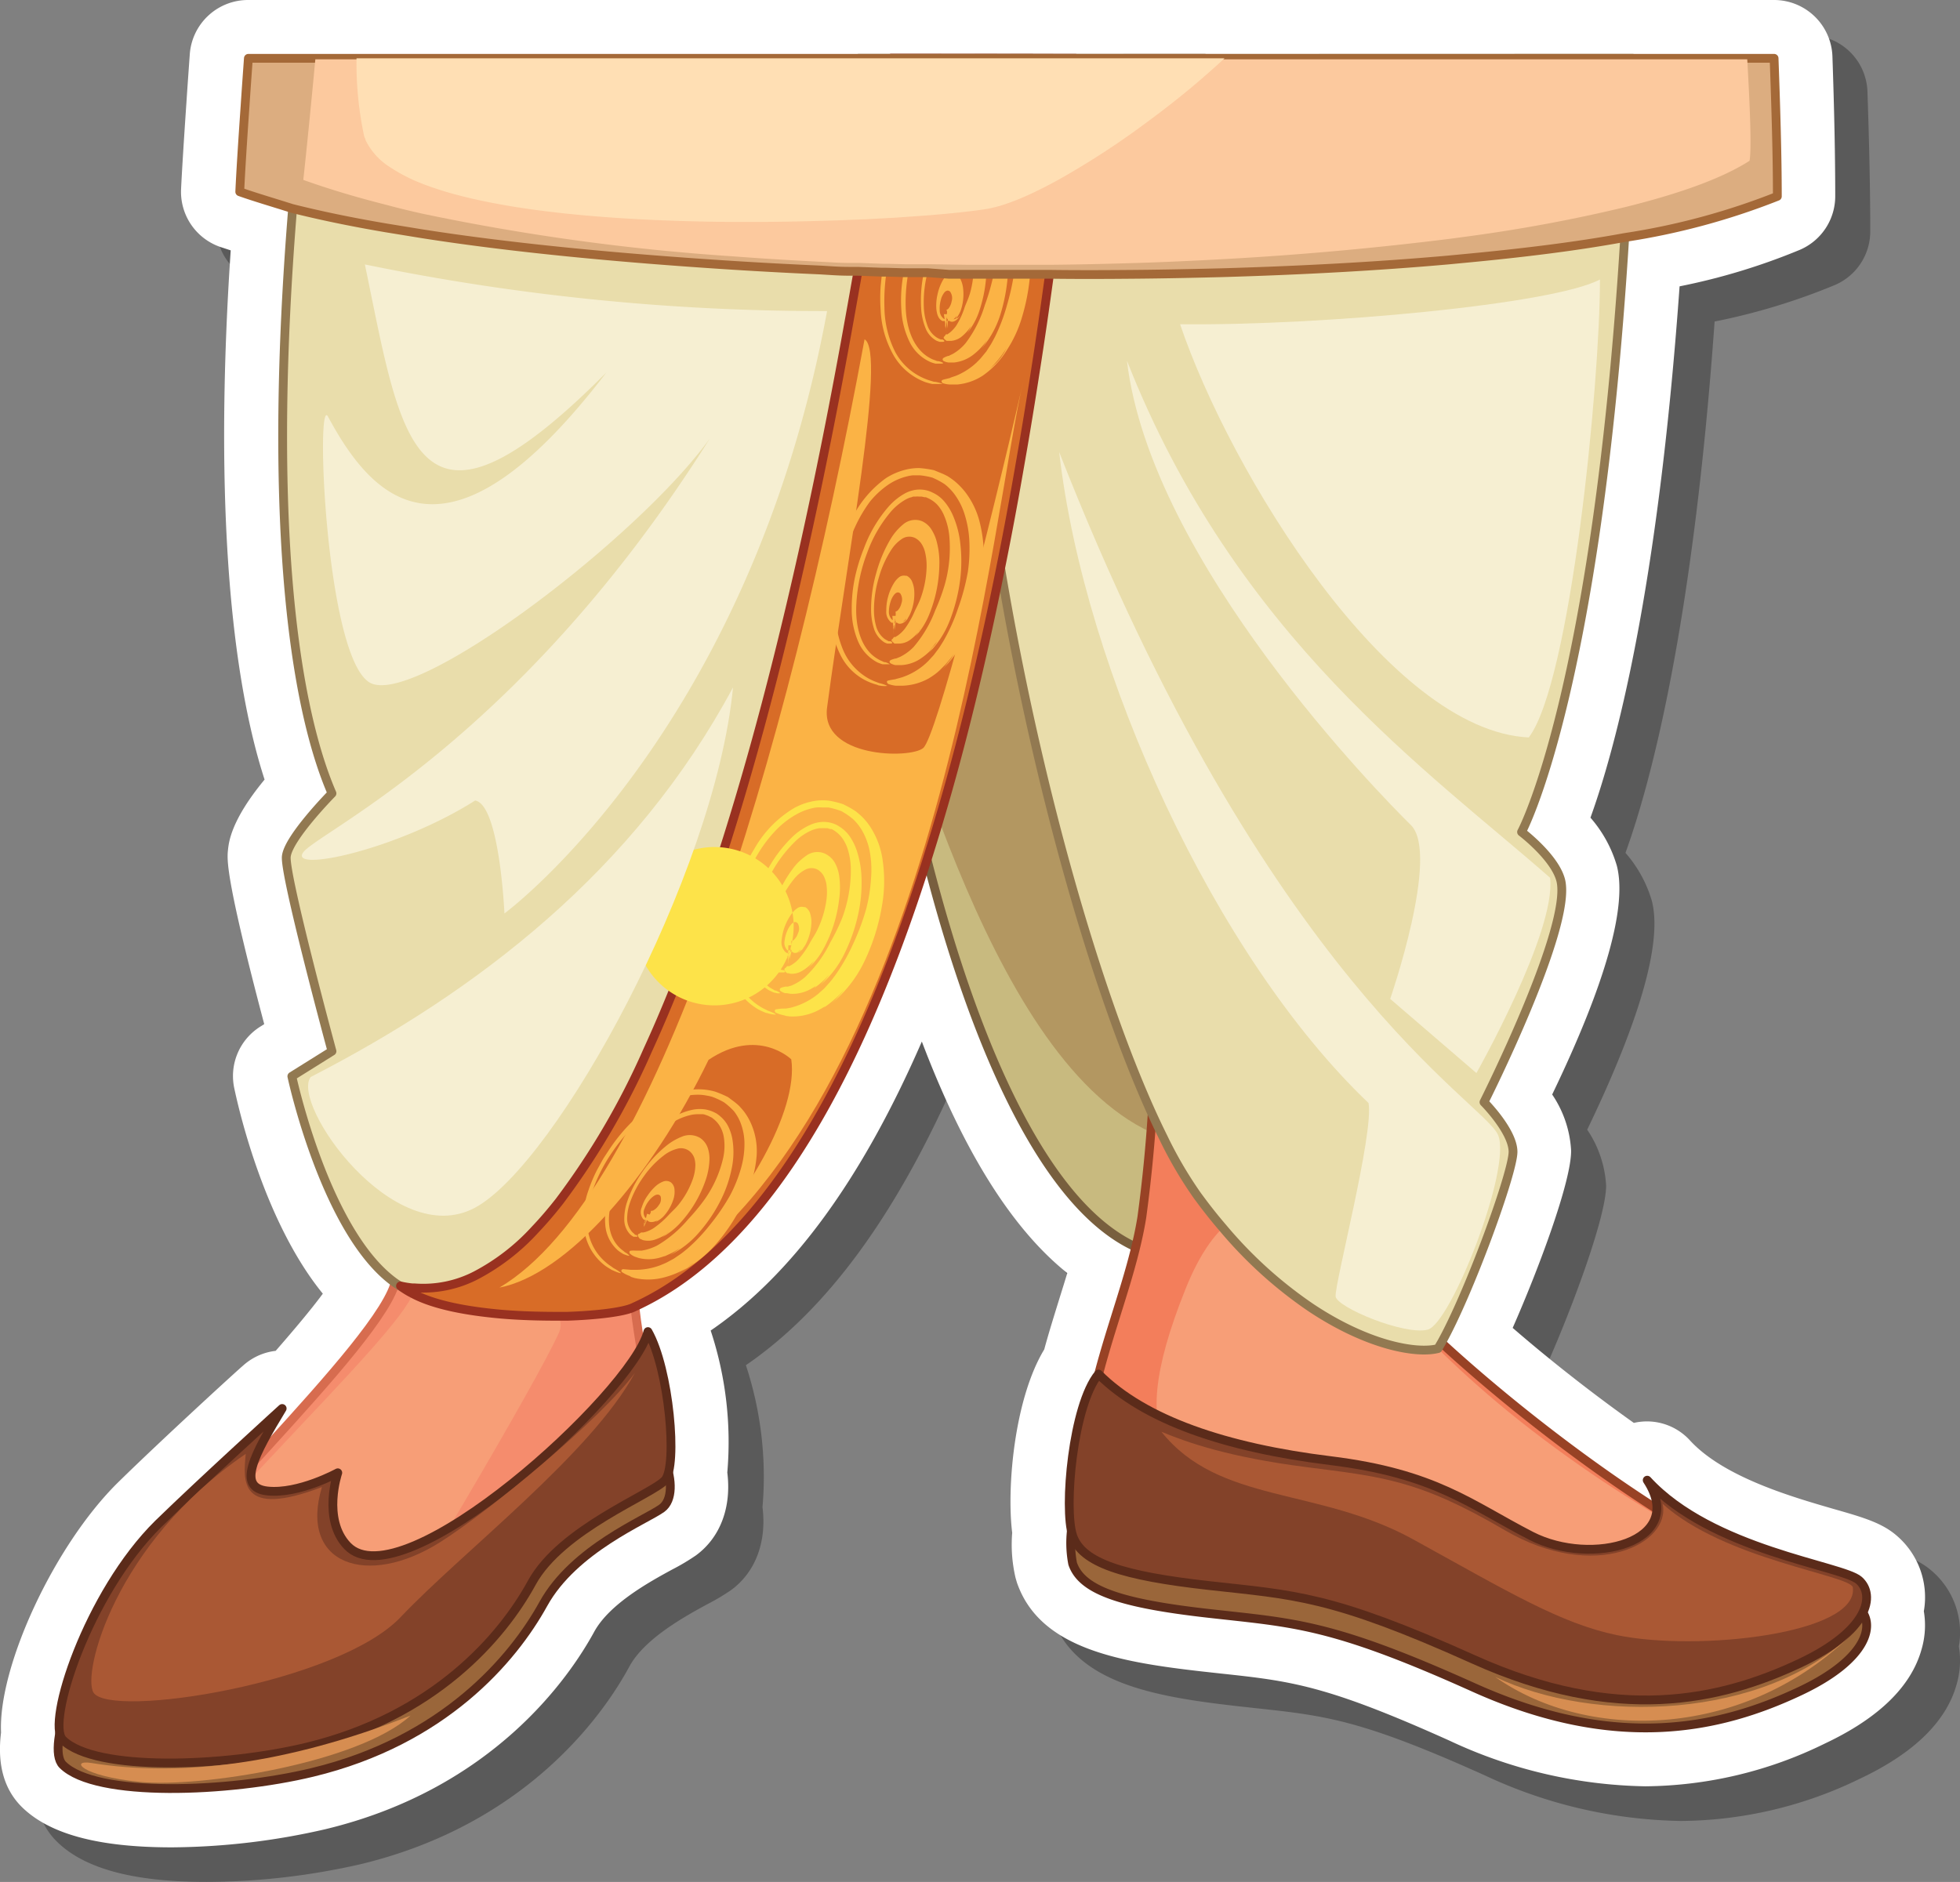 <svg id="Layer_1" data-name="Layer 1" xmlns="http://www.w3.org/2000/svg" width="222.76" height="213.93" viewBox="0 0 222.76 213.93">
  <rect x="0" y="0" width="222.76" height="213.93" fill="#808080" stroke="none"/>
  <defs>
    <style>
      .cls-1 {
        fill: #353535;
        opacity: 0.5;
      }

      .cls-2 {
        fill: #fff;
      }

      .cls-3 {
        fill: #c8ba7f;
        stroke: #785f3e;
      }

      .cls-10, .cls-13, .cls-16, .cls-17, .cls-3, .cls-5, .cls-6, .cls-8 {
        stroke-linecap: round;
        stroke-linejoin: round;
      }

      .cls-4 {
        fill: #b39761;
      }

      .cls-5 {
        fill: #f58c6d;
        stroke: #d76c4f;
      }

      .cls-6 {
        fill: #f37e5b;
        stroke: #984225;
      }

      .cls-7 {
        fill: #f79e77;
      }

      .cls-8 {
        fill: #e9ddab;
        stroke: #927951;
      }

      .cls-9 {
        fill: #f6efd2;
      }

      .cls-10 {
        fill: #d86c27;
        stroke: #993120;
      }

      .cls-11 {
        fill: #fbb345;
      }

      .cls-12 {
        fill: #fde349;
      }

      .cls-13 {
        fill: #dcad80;
        stroke: #a46938;
      }

      .cls-14 {
        fill: #fcc99e;
      }

      .cls-15 {
        fill: #ffdfb4;
      }

      .cls-16 {
        fill: #9a663a;
      }

      .cls-16, .cls-17 {
        stroke: #5b2b1a;
      }

      .cls-17 {
        fill: #834229;
      }

      .cls-18 {
        fill: #aa5834;
      }

      .cls-19 {
        fill: #d68d51;
      }
    </style>
  </defs>
  <g>
    <path class="cls-1" d="M23.5,213.93c-8.36,0-13.94-1.51-17.07-4.62-2-2-2.78-4.83-2.33-8.43-.35-7.44,6-21.23,13.27-28.41,5.17-5.07,13.85-13,14.22-13.29a6.65,6.65,0,0,1,3.72-1.69c2-2.35,4-4.66,5.36-6.5-6.53-8-9.47-20.53-10.07-23.38a6.63,6.63,0,0,1,3-7l.41-.26c-4.43-16.75-4.23-18.71-4.12-19.8.1-.91.35-3.39,4.16-8-4.25-13.12-5.6-34.1-3.85-60.16L29,32a6.63,6.63,0,0,1-4.42-6.57c.1-2.06.28-5,.61-9.86.11-1.69.24-3.51.38-5.47A6.64,6.64,0,0,1,32.21,4h173.4a6.64,6.64,0,0,1,6.63,6.39c.21,6.07.32,11.42.32,15.93a6.63,6.63,0,0,1-4,6.07,72.66,72.66,0,0,1-13.69,4.16c-2.49,34.91-7.34,52.69-10.13,60.4a14.45,14.45,0,0,1,3,5.47c1.19,4.63-1.28,13.39-7.35,26a12.53,12.53,0,0,1,2.15,6.36c0,3.48-3.72,13.55-6.64,20.17,4.32,3.74,9.1,7.48,13.77,10.8a6.72,6.72,0,0,1,1.48-.17,6.62,6.62,0,0,1,4.89,2.15c3.83,4.19,11.61,6.43,16.26,7.78,3.51,1,5.63,1.62,7.33,3.13a9.22,9.22,0,0,1,3,8.52,9.7,9.7,0,0,1-.25,4.3c-1.17,4.24-4.87,7.85-11,10.74A47,47,0,0,1,191,207h0a54.36,54.36,0,0,1-22.26-5.19c-14.07-6.33-18.05-6.77-26-7.63l-2.17-.24c-9.61-1.09-18.45-2.68-21-10.12l-.15-.52a16.53,16.53,0,0,1-.38-5.12c-.64-5.08.23-15.21,3.64-20.84.56-2.06,1.2-4.08,1.81-6.06.28-.89.55-1.76.81-2.62-6.25-5-11.77-13.78-16.53-26.32-6.82,15.67-14.76,26.53-24,32.85a40.39,40.39,0,0,1,1.89,16.14c.49,3.93-.78,7.37-3.55,9.41a24.42,24.42,0,0,1-2.72,1.62c-2.49,1.36-7.11,3.87-8.86,7.08C68.7,194.7,60,207.33,41,211.91A79.66,79.66,0,0,1,23.5,213.93Z"/>
    <path class="cls-2" d="M19.52,210c-8.36,0-13.94-1.51-17.07-4.62-2-2-2.78-4.83-2.33-8.43-.35-7.44,6-21.23,13.27-28.41,5.17-5.07,13.85-13,14.22-13.29a6.65,6.65,0,0,1,3.72-1.69c2.05-2.35,4-4.66,5.36-6.5-6.53-8-9.47-20.53-10.07-23.38a6.63,6.63,0,0,1,3-7l.41-.26c-4.43-16.75-4.23-18.71-4.12-19.8.1-.91.35-3.39,4.16-8-4.25-13.12-5.6-34.1-3.85-60.16L25,28.06a6.63,6.63,0,0,1-4.42-6.57c.1-2.06.28-5,.61-9.86.11-1.69.24-3.51.38-5.47A6.64,6.64,0,0,1,28.23,0h173.4a6.64,6.64,0,0,1,6.63,6.39c.21,6.07.32,11.42.32,15.93a6.63,6.63,0,0,1-4,6.07,72.66,72.66,0,0,1-13.69,4.16c-2.49,34.91-7.34,52.69-10.13,60.4a14.45,14.45,0,0,1,3,5.47c1.19,4.63-1.28,13.39-7.35,26a12.53,12.53,0,0,1,2.15,6.36c.05,3.48-3.72,13.55-6.64,20.17,4.32,3.74,9.1,7.48,13.77,10.8a6.72,6.72,0,0,1,1.48-.17,6.62,6.62,0,0,1,4.89,2.15c3.83,4.19,11.61,6.43,16.26,7.78,3.51,1,5.63,1.62,7.33,3.13a9.21,9.21,0,0,1,3,8.52,9.7,9.7,0,0,1-.25,4.3c-1.17,4.24-4.87,7.85-11,10.74A47,47,0,0,1,187,203.06h0a54.36,54.36,0,0,1-22.26-5.19c-14.07-6.33-18-6.77-26-7.63l-2.17-.24c-9.61-1.09-18.45-2.68-21-10.12l-.15-.52a16.53,16.53,0,0,1-.38-5.12c-.64-5.08.23-15.21,3.64-20.84.56-2.06,1.2-4.08,1.81-6.06.28-.89.55-1.76.81-2.62-6.25-5-11.77-13.78-16.53-26.32-6.82,15.67-14.76,26.53-24,32.85a40.39,40.39,0,0,1,1.89,16.14c.49,3.93-.78,7.37-3.55,9.41a24.42,24.42,0,0,1-2.72,1.62c-2.49,1.36-7.11,3.87-8.86,7.08-2.85,5.22-11.52,17.85-30.52,22.43A79.66,79.66,0,0,1,19.52,210Z"/>
    <g>
      <g>
        <path class="cls-3" d="M140.4,92.6c-.06,1.91-.12,3.82-.19,5.73h0q-.14,3.49-.33,7-.27,4.78-.65,9.5h0c-.23,2.77-.48,5.51-.77,8.22q-.41,3.69-.88,7.28s0,0,0,0q-.44,3.21-.94,6.33t-1.11,6.22a12.55,12.55,0,0,1-6.46-1.13c-10.12-4.62-18.14-22.26-23.7-44-.12-.45-.23-.92-.35-1.38-.87-3.51-1.69-7.12-2.43-10.8q-.78-3.83-1.47-7.72c0-.16,0-.33-.08-.49L100.79,76c0-.14-.05-.29-.08-.43s0-.18,0-.27a2.07,2.07,0,0,0,0-.22l-.36-2.24-.09-.59a.52.52,0,0,1,0-.11c-.24-1.52-.46-3-.68-4.55h0c-.06-.42-.11-.83-.17-1.25h0c-.19-1.39-.37-2.78-.55-4.17l-.12-1q-.21-1.66-.39-3.33c0-.3-.07-.61-.1-.91-.1-.93-.2-1.86-.29-2.79h0c-.31-3.14-.57-6.25-.78-9.31h0c-.22-3-.37-6-.49-8.86-.06-1.77-.11-3.51-.14-5.22,0-.32,0-.64,0-1,0-1.61,0-3.2,0-4.75A141.29,141.29,0,0,1,97.59,6.63h39.33q.09.88.18,1.86c.52,5.42,1.14,12.6,1.72,21,0,.52.07,1,.1,1.56q.2,2.82.37,5.81c.25,4.25.49,8.73.68,13.39h0c.19,4.45.35,9.05.45,13.75.05,1.93.08,3.87.11,5.83h0C140.63,77.27,140.61,84.92,140.4,92.6Z"/>
        <path class="cls-4" d="M100.54,75.3c5.64,16.61,17.67,58.51,40.14,54.77S113,47.36,113,47.36Z"/>
      </g>
      <path class="cls-5" d="M72.06,145.53c-.43,4.67,3.2,16,1.14,20.74s-11.14,7.59-13,10-7.74,11.12-10.1,14-12.32,6.22-16.78,6.46-17.44-9.7-16.88-14.85S43.81,152.46,45,145.42,72.82,137.25,72.06,145.53Z"/>
      <g>
        <path class="cls-6" d="M155,143c3.5,6.51,31.95,31.09,50.26,37.17,8.43,8-14.12,14.28-28.19,10.44s-18.7-12.92-28.93-13.28-22.2,1.75-24.23-8,4.29-21,5.87-31a169.36,169.36,0,0,0,1.52-23.87"/>
        <path class="cls-7" d="M150.33,139.79c5.07,3.79,10.2,12.63,25.11,23.83s26.13,15.22,27.9,16.56c4.91,3.7-14.94,10-28.76,3.46-9.74-4.61-19.67-14.48-27.87-14.55-13.69-.14-19.4-4-12-22.49C140.33,132.45,148.17,138.17,150.33,139.79Z"/>
      </g>
      <path class="cls-7" d="M63.54,151.46C61.11,157,44.37,185.17,42.1,188.14s-8.25,6.61-11.68,7.66-11.8-10-11.83-14.69,27-29.28,28.38-34.22S65.68,146.62,63.54,151.46Z"/>
      <path class="cls-8" d="M185.56,6.63c-.17,6-.41,11.61-.7,16.88-.07,1.19-.14,2.36-.21,3.52-3.21,51.89-11.72,67.55-11.72,67.55s3.77,2.85,4.45,5.48c1.34,5.26-8.72,25.23-8.72,25.23s3.27,3.28,3.3,5.62-5,16.12-8.14,21.72l-.39.67c-2.39.62-7.94-.32-14.45-4.66a48.78,48.78,0,0,1-10-9.06c-.69-.8-1.37-1.64-2.05-2.53l-.28-.37-.55-.74a46.7,46.7,0,0,1-3.9-6.66h0c-.41-.82-.81-1.67-1.22-2.56h0c-6.34-13.93-13.12-37.38-17.25-62.08-.2-1.23-.4-2.46-.59-3.69h0l-.39-2.58h0q-.58-4-1.08-8c-.28-2.4-.54-4.8-.77-7.18,0-.59-.1-1.16-.16-1.75h0c0-.33,0-.65-.08-1-.06-.66-.11-1.31-.16-2h0l0-.42h0l-.06-.83h0v-.06a.08.08,0,0,1,0,0V37h0c-.08-1.1-.15-2.19-.21-3.28h0c0-.87-.1-1.73-.13-2.59,0-.34,0-.69-.05-1,0-1-.07-1.94-.1-2.9s0-1.64,0-2.45c0-.24,0-.47,0-.7,0-.72,0-1.44,0-2.15v-.75c0-.57,0-1.13,0-1.7,0-.22,0-.44,0-.65v-.08q.1-6.06.15-12.1Z"/>
      <path class="cls-9" d="M134.12,36.86c16.19.17,42.42-2.26,47.72-5.09,0,12-3.35,45.83-8.09,52.06C157.84,83.08,139.84,53.74,134.12,36.86Z"/>
      <path class="cls-9" d="M128.08,41c2.69,22.88,28.92,49.49,32.27,52.79S158,113.55,158,113.55l9.8,8.43s9.1-16.1,8.37-22.2C162.58,87.83,140.46,72.49,128.08,41Z"/>
      <path class="cls-9" d="M120.38,51.39c2.85,25,17.79,57.44,35.16,74,.62,3.45-3.92,20.76-3.74,22s7.82,4.43,10.46,3.76,9.6-18.38,8-22.13S144.05,111.71,120.38,51.39Z"/>
      <path class="cls-8" d="M117.31,6.63q-1.26,7.35-2.78,14.51c-.1.51-.21,1-.32,1.51,0,.21-.09.41-.13.61l-.36,1.63c-.19.88-.39,1.75-.59,2.62h0l-.6,2.6c-.08.35-.17.7-.25,1.05s-.2.86-.31,1.29h0c-.24,1-.5,2-.75,3.05-.17.7-.35,1.39-.52,2.07h0c-.07.28-.15.56-.22.84h0c-.21.82-.42,1.64-.64,2.45l-.36,1.36-.39,1.44q-1.35,5-2.8,9.79c-.07.25-.15.49-.22.74-.16.53-.33,1.06-.49,1.6-.07.24-.15.48-.22.72-.27.89-.55,1.76-.83,2.64-.2.64-.4,1.27-.61,1.9-.47,1.47-1,2.93-1.44,4.37-.21.64-.43,1.28-.64,1.91s-.51,1.47-.76,2.2c-.08.21-.15.41-.22.62h0c-.24.66-.47,1.32-.7,2l0,.06c0,.13-.1.26-.14.39l-.72,2c0,.13-.09.26-.14.39l-.73,2c0,.12-.09.25-.14.37q-1.3,3.46-2.64,6.8c-.94,2.36-1.9,4.68-2.87,6.94-.11.25-.21.5-.33.75q-.5,1.18-1,2.34c-.14.34-.29.67-.44,1h0q-2.76,6.18-5.6,11.77h0c-.15.31-.3.61-.46.91-.49,1-1,1.92-1.49,2.86l-.27.51c-2.72,5.1-5.45,9.74-8.16,13.88-.26.38-.51.77-.76,1.15-.73,1.08-1.45,2.12-2.17,3.13q-2.39,3.34-4.71,6.11l-.65.76h0l-.08.09h0c-.89,1-1.77,2-2.65,2.89l-.68.69a34.31,34.31,0,0,1-7,5.53h0a12.17,12.17,0,0,1-7.57,1.92,7.84,7.84,0,0,1-1.65-.42l-.09,0h0a10.2,10.2,0,0,1-1.41-.69h0c-.12-.07-.24-.14-.35-.22l-.25-.16c-8-5.56-11.84-23.55-11.84-23.55l4.56-2.85s-5.42-20-5.19-22.14,5.19-7.17,5.19-7.17c-4.75-11-7.19-33.08-4.47-66.53q.38-4.62.89-9.54c0-.34.07-.69.1-1q.31-2.91.58-6.37Z"/>
      <path class="cls-10" d="M122.23,6.63q-.74,7-1.54,13.58c-.4,3.38-.83,6.67-1.26,9.89-.06.38-.11.77-.16,1.14q-.76,5.61-1.59,10.9h0c-.54,3.49-1.09,6.87-1.67,10.16q-1.1,6.41-2.3,12.33c-2.15,10.7-4.48,20.23-7,28.67-.45,1.55-.91,3-1.38,4.52-9.44,29.88-21,45.16-33.2,50.73l-.17.08,0,0c-1.06.5-4,.88-7.49,1l-1,0c-2.06,0-4.3-.05-6.5-.24-3.82-.34-7.52-1-10-2.3l-.09-.05c-.2-.1-.4-.21-.58-.32a7.66,7.66,0,0,1-.78-.54h0a10.54,10.54,0,0,0,1.35.22l.26,0A13,13,0,0,0,54.05,145a24.5,24.5,0,0,0,6.77-5.23q1.38-1.45,2.78-3.24a86,86,0,0,0,10-17.12c8.18-17.82,16.15-45,23-83.44.31-1.7.61-3.43.92-5.18l.15-1h0c.27-1.61.55-3.24.82-4.89q1.44-8.79,2.81-18.29Z"/>
      <g>
        <path class="cls-11" d="M108.37,36.3a2.5,2.5,0,0,0,.38-.41,3.52,3.52,0,0,1-.18.4,2.92,2.92,0,0,0,.62-1,5.71,5.71,0,0,0,.27-2.51,3.15,3.15,0,0,0-.28-1,1.3,1.3,0,0,0-.7-.72.58.58,0,0,0-.14,0,.87.87,0,0,0-.77.27,2.62,2.62,0,0,0-.49.67,5.73,5.73,0,0,0-.54,1.52,5.58,5.58,0,0,0-.12,1.63c.06.53.21,1.13.7,1.34a.31.31,0,0,0,.13,0h.28c0-.13-.25,1.17-.13.62h0l0-.14a1.36,1.36,0,0,0,0-.18v0h0v-.39h0v0c0,.14,0,.28,0,.43h0v.08a1.22,1.22,0,0,1,0,.22v.05h0c.09-.41-.19.91.19-.91h-.06l-.13,0h-.07l0,0-.1-.06a1.23,1.23,0,0,1-.43-1,3.45,3.45,0,0,1,.12-1.08,2.17,2.17,0,0,1,.38-.84c.15-.2.41-.38.68-.14a1.26,1.26,0,0,1,.18,1.09,1.9,1.9,0,0,1-.35.82.49.49,0,0,1-.25.16s0,0,.06.12a.54.54,0,0,1,0,.28s0,.06,0,.09l0,0h0l-.34,0h0c-.06-.36.45,3.18.24,1.68h0c.14-2.9,0-.8.07-1.45h0l0,0,0,.05,0,.1a.27.27,0,0,0,.11.19h0c0,.47.05-1.06,0,1.06h0c-.25-1.71-.06-.47-.11-.86h.32l.1.06c.29.14.79-.1,1.13-.69a2.43,2.43,0,0,1-.23.25A1.87,1.87,0,0,1,108.37,36.3Z"/>
        <path class="cls-11" d="M109.59,38A6.46,6.46,0,0,0,110.4,37a6.59,6.59,0,0,1-.47.86,8.1,8.1,0,0,0,1.3-2.31,15.8,15.8,0,0,0,.88-5.91,9.54,9.54,0,0,0-.48-2.67,4.88,4.88,0,0,0-.6-1.21,2.52,2.52,0,0,0-1-.91,1.79,1.79,0,0,0-.35-.11,2.12,2.12,0,0,0-2,.6,6.37,6.37,0,0,0-1.26,1.7A15.09,15.09,0,0,0,105,31a14.81,14.81,0,0,0-.3,4.2,7,7,0,0,0,.45,2,2.79,2.79,0,0,0,1.3,1.54,3.66,3.66,0,0,0,.35.12h.33c.15,0,.22-.05.2-.1s-.09-.12-.22-.17l-.07,0s-.11,0-.12,0l-.14-.06a2.29,2.29,0,0,1-.31-.16,2.67,2.67,0,0,1-1.1-1.47A6.72,6.72,0,0,1,105,35a13.46,13.46,0,0,1,.33-3.65,11.58,11.58,0,0,1,1.23-3.26,4.14,4.14,0,0,1,1.07-1.24,1.49,1.49,0,0,1,1.56-.2,2,2,0,0,1,.71.57,3.37,3.37,0,0,1,.44.84,5.89,5.89,0,0,1,.32,1.84,11.16,11.16,0,0,1-.41,3.41c-.15.53-.37,1-.59,1.55a9.26,9.26,0,0,1-1,2.19,4,4,0,0,1-.71.76l-.17.12-.08.07h-.19v0a1.37,1.37,0,0,0-.13.2c-.17.12-.17.25,0,.38a.77.77,0,0,0,.21.17l.08,0h.18l.25,0a2.23,2.23,0,0,0,1.25-.53,5.32,5.32,0,0,0,1.25-1.55l-.14.2c-.08.12-.2.28-.32.43a4.92,4.92,0,0,1-.35.39Z"/>
        <path class="cls-11" d="M111,40a9,9,0,0,0,1.4-1.75,8.06,8.06,0,0,1-.39.71,6.74,6.74,0,0,1-.46.68,11,11,0,0,0,2.13-3.83,20.05,20.05,0,0,0,.88-4.82,16.79,16.79,0,0,0-.24-4,10.72,10.72,0,0,0-1.08-3.19,6.81,6.81,0,0,0-1-1.36,4,4,0,0,0-1.47-1,3.57,3.57,0,0,0-.46-.16,3.49,3.49,0,0,0-1.4,0,3.88,3.88,0,0,0-1.23.47,7.09,7.09,0,0,0-1.83,1.66,15.16,15.16,0,0,0-2.51,4.94,19.62,19.62,0,0,0-.74,3.29,16.09,16.09,0,0,0-.15,3.69,9.36,9.36,0,0,0,.93,3.54,4.81,4.81,0,0,0,2.38,2.29,3.81,3.81,0,0,0,.58.18l.13,0h0l.26,0c.32,0,.49,0,.45-.09a1.62,1.62,0,0,0-.56-.2l-.1,0,0,0-.25-.1a2.73,2.73,0,0,1-.54-.23c-1.9-1-2.69-3.35-2.79-5.63a19.15,19.15,0,0,1,.84-6.33A15.34,15.34,0,0,1,106.06,24a6.51,6.51,0,0,1,1.71-1.64,3,3,0,0,1,.54-.27l.29-.12.31-.06a1.1,1.1,0,0,1,.31,0h.33l.32.05.16,0,.16,0a3.52,3.52,0,0,1,1.17.69,4.38,4.38,0,0,1,.81,1.07,7.8,7.8,0,0,1,.82,2.51,15.25,15.25,0,0,1-.18,5.5,24.45,24.45,0,0,1-.88,2.95A13.52,13.52,0,0,1,109.75,39a5.38,5.38,0,0,1-1.44,1.22l-.33.16-.15.08h0l-.08,0a3,3,0,0,0-.49.21c-.17.12-.17.25,0,.38a1.85,1.85,0,0,0,.54.16l.2,0c-.17,0-.08,0-.06,0h.49a4.34,4.34,0,0,0,2.07-.8,7.41,7.41,0,0,0,2.14-2.5l-.23.34a5,5,0,0,1-.54.71,4.74,4.74,0,0,1-.59.64Z"/>
        <path class="cls-11" d="M112.41,42a11.3,11.3,0,0,0,2-2.46l-.27.51c-.1.17-.21.32-.32.48a7.11,7.11,0,0,1-.67.93,13.89,13.89,0,0,0,3-5.39,23.48,23.48,0,0,0,1-6.62,16.48,16.48,0,0,0-.72-5,9.48,9.48,0,0,0-1.85-3.32,7.93,7.93,0,0,0-1.34-1.23c-.26-.18-.55-.34-.84-.51a9,9,0,0,0-1-.39l-.54-.19a11.67,11.67,0,0,0-1.64-.13,6.18,6.18,0,0,0-1.44.24,7.47,7.47,0,0,0-2.31,1.2,12.37,12.37,0,0,0-3.76,5.34,22.2,22.2,0,0,0-1.28,4.45c-.07.42-.16.82-.2,1.27l-.14,1.33a19.7,19.7,0,0,0,0,2.77,11.43,11.43,0,0,0,1.49,5.15,7,7,0,0,0,3.56,3,7.78,7.78,0,0,0,.82.22l.18,0-.1,0,.41,0c.5,0,.77,0,.7,0a3.69,3.69,0,0,0-.9-.25l-.1,0h0l0,0-.35-.11A5.57,5.57,0,0,1,105,43a6.7,6.7,0,0,1-3.26-3,11.49,11.49,0,0,1-1.22-5,21.9,21.9,0,0,1,.4-5,23.58,23.58,0,0,1,1.22-4.11,15.58,15.58,0,0,1,1.64-3,10.28,10.28,0,0,1,1.87-2,6.73,6.73,0,0,1,2.17-1.18,4.27,4.27,0,0,1,.64-.15l.34-.06.37,0a7.21,7.21,0,0,1,1.51.17,7.9,7.9,0,0,1,1.44.66,5.9,5.9,0,0,1,1.09.95,7.49,7.49,0,0,1,1.43,2.39,12,12,0,0,1,.72,3,19.27,19.27,0,0,1,0,3.57,26.1,26.1,0,0,1-.88,4.33,20.82,20.82,0,0,1-1.41,3.75c-.16.28-.3.58-.47.85s-.34.52-.5.78l-.56.68c-.18.23-.39.41-.57.6a7.69,7.69,0,0,1-2.3,1.48l-.5.17-.22.08,0,0h.2l-.14,0c-.36.09-.66.15-.86.22s-.17.25,0,.38a2.94,2.94,0,0,0,.88.15l.31,0-.23,0h.67a6.36,6.36,0,0,0,2.9-1,9.74,9.74,0,0,0,3.07-3.47l-.32.49a8.07,8.07,0,0,1-.76,1,5.28,5.28,0,0,1-.42.5l-.41.39Z"/>
      </g>
      <path class="cls-11" d="M94,80.43c-.76,5.72,9.47,5.86,10.93,4.6S112.28,61,116.34,43.17c-3.48,14.24-9.08,77.87-38.83,100.62,7.26-7.19,13.26-17.56,12.42-23.37,0,0-3.79-3.71-9.4.06-6.59,13.6-16.18,24.42-23.77,25.89,17.75-10.52,32.7-60.08,41.5-107.8C100.77,40,96.26,63.47,94,80.43Z"/>
      <g>
        <path class="cls-12" d="M90.58,108.26a2.81,2.81,0,0,0,.44-.35,3.75,3.75,0,0,1-.24.36,2.94,2.94,0,0,0,.77-.89,5.77,5.77,0,0,0,.67-2.44,3.11,3.11,0,0,0-.12-1,1.28,1.28,0,0,0-.57-.82.58.58,0,0,0-.14,0,.89.89,0,0,0-.8.14,2.5,2.5,0,0,0-.59.58,6,6,0,0,0-1.16,3,1.53,1.53,0,0,0,.48,1.43.67.67,0,0,0,.12.06h0l.13,0,.06,0h.06c0-.13-.44,1.11-.23.59h0a1.21,1.21,0,0,0,.05-.14l0-.17v0h0l.08-.39h0v0l-.09.42h0v0s0,0,0,.05a.82.82,0,0,1-.06.22v0h0a9,9,0,1,1,.33-.87h-.06l-.12,0-.06,0h0l0,0-.09-.07a1.22,1.22,0,0,1-.26-1.07,3.86,3.86,0,0,1,.28-1.05A2.65,2.65,0,0,1,90,105c.19-.17.47-.31.69,0a1.25,1.25,0,0,1,0,1.1,1.79,1.79,0,0,1-.47.75.48.48,0,0,1-.28.12c-.05,0,0,0,0,.13a.64.64,0,0,1,0,.28l0,.08,0,0h0l-.34,0h0c0-.37-.06,3.21,0,1.7h0c.6-2.85.16-.79.3-1.42h0l0,0,0,0a.14.14,0,0,0,0,.09.24.24,0,0,0,.07.21h0c-.1.46.22-1-.22,1h0v0h0c0-1.73,0-.48,0-.86h0l.16,0h.12a.36.36,0,0,0,.09.08c.26.18.79,0,1.23-.5a2.13,2.13,0,0,1-.28.2A1.42,1.42,0,0,1,90.58,108.26Z"/>
        <path class="cls-12" d="M91.51,110.15a8.4,8.4,0,0,0,1-.92,6.24,6.24,0,0,1-.6.78,8,8,0,0,0,1.64-2.08,15.51,15.51,0,0,0,1.82-5.69,9.45,9.45,0,0,0,0-2.71,4.5,4.5,0,0,0-.4-1.29A2.5,2.5,0,0,0,94,97.17a2.06,2.06,0,0,0-.33-.17,2.14,2.14,0,0,0-2.05.28,6.29,6.29,0,0,0-1.52,1.48,14.79,14.79,0,0,0-2,3.69,14.51,14.51,0,0,0-1,4.1,7.29,7.29,0,0,0,.11,2.09,2.76,2.76,0,0,0,1,1.72,2.19,2.19,0,0,0,.33.18l.08,0,.13,0H89c.15,0,.22,0,.22-.08s-.08-.13-.19-.19l-.07,0-.12,0-.13-.09a2.43,2.43,0,0,1-.28-.2,2.74,2.74,0,0,1-.84-1.63,6.44,6.44,0,0,1,0-1.86,13.32,13.32,0,0,1,.9-3.55,11.2,11.2,0,0,1,1.74-3,4.1,4.1,0,0,1,1.26-1.06A1.49,1.49,0,0,1,93,98.9a2,2,0,0,1,.62.68,3.66,3.66,0,0,1,.3.9,6.51,6.51,0,0,1,0,1.87,11.27,11.27,0,0,1-1,3.3c-.23.5-.51.9-.82,1.44a9.94,9.94,0,0,1-1.39,2,3.59,3.59,0,0,1-.82.64l-.19.1-.09,0h0l-.15,0h0l0,0a1.43,1.43,0,0,0-.15.18c-.19.09-.21.22-.09.37a.65.65,0,0,0,.18.2l.07.05.13,0,0,0,.24.06a2.25,2.25,0,0,0,1.32-.32,5.14,5.14,0,0,0,1.48-1.33l-.17.18c-.1.1-.24.24-.38.36a4.56,4.56,0,0,1-.41.33Z"/>
        <path class="cls-12" d="M92.56,112.3a9.07,9.07,0,0,0,1.67-1.5,6.22,6.22,0,0,1-.51.64,5.3,5.3,0,0,1-.56.6,10.88,10.88,0,0,0,2.72-3.45A19.43,19.43,0,0,0,97.52,104a16.51,16.51,0,0,0,.4-4,11,11,0,0,0-.55-3.32,6.39,6.39,0,0,0-.72-1.49,3.87,3.87,0,0,0-1.29-1.25,3,3,0,0,0-.43-.24,3.49,3.49,0,0,0-1.37-.27,3.85,3.85,0,0,0-1.29.26A7.18,7.18,0,0,0,90.2,95a15.15,15.15,0,0,0-3.27,4.48,19.33,19.33,0,0,0-1.26,3.12,16.25,16.25,0,0,0-.73,3.62,9,9,0,0,0,.35,3.65,4.81,4.81,0,0,0,2,2.64,5.5,5.5,0,0,0,.55.27l.13.05h0l.25.06c.32.06.49,0,.46,0a1.79,1.79,0,0,0-.52-.29l-.09,0,0,0-.22-.14a2.72,2.72,0,0,1-.5-.31c-1.73-1.26-2.12-3.74-1.85-6A18.92,18.92,0,0,1,87.28,100a14.94,14.94,0,0,1,3-4.25,6.22,6.22,0,0,1,1.94-1.35,3.58,3.58,0,0,1,.58-.19,2.84,2.84,0,0,1,.31-.06l.31,0a1.15,1.15,0,0,1,.32,0l.32,0,.31.1.16,0,.14.08a3.42,3.42,0,0,1,1,.87,4.63,4.63,0,0,1,.63,1.18,7.91,7.91,0,0,1,.4,2.61,15.56,15.56,0,0,1-1,5.41,23.74,23.74,0,0,1-1.35,2.76,13.62,13.62,0,0,1-2.83,3.89,5.56,5.56,0,0,1-1.61,1l-.36.1-.16,0h0l-.08,0a3,3,0,0,0-.52.13c-.19.09-.21.22-.09.37a2.18,2.18,0,0,0,.51.25l.19,0c-.16,0-.08,0-.06,0h.09l.4.07a4.23,4.23,0,0,0,2.16-.46,7.4,7.4,0,0,0,2.52-2.12l-.28.3a6.59,6.59,0,0,1-.65.62,5.32,5.32,0,0,1-.68.53Z"/>
        <path class="cls-12" d="M93.65,114.53A11.27,11.27,0,0,0,96,112.42c-.11.16-.23.31-.35.46s-.26.28-.39.43a6.88,6.88,0,0,1-.81.81,14,14,0,0,0,3.8-4.85,23.55,23.55,0,0,0,2-6.37,16.17,16.17,0,0,0,.08-5A9.23,9.23,0,0,0,99.1,94.3,7.18,7.18,0,0,0,98,92.87a9.46,9.46,0,0,0-.74-.64,10.16,10.16,0,0,0-.92-.55l-.51-.26a11,11,0,0,0-1.6-.4,5.91,5.91,0,0,0-1.46,0,7.26,7.26,0,0,0-2.47.81,12.58,12.58,0,0,0-4.57,4.67,22.72,22.72,0,0,0-2,4.19c-.13.41-.29.78-.41,1.22L83,103.21a20.44,20.44,0,0,0-.44,2.73,11.57,11.57,0,0,0,.65,5.33,6.93,6.93,0,0,0,3,3.49,8.22,8.22,0,0,0,.77.35l.18.07-.09-.05.39.11c.49.11.76.12.7.05a4.12,4.12,0,0,0-.85-.38l-.09,0,0,0h.09l0,0-.33-.17a5.82,5.82,0,0,1-.72-.4,6.67,6.67,0,0,1-2.72-3.53,11.36,11.36,0,0,1-.41-5.09,21.3,21.3,0,0,1,1.19-4.87,23.26,23.26,0,0,1,1.87-3.87,15.17,15.17,0,0,1,2.1-2.71,10,10,0,0,1,2.16-1.66,6.7,6.7,0,0,1,2.32-.82,4.8,4.8,0,0,1,.67,0h.34l.37,0a9.14,9.14,0,0,1,1.46.41,7.92,7.92,0,0,1,1.31.89,5.65,5.65,0,0,1,.93,1.11,7.6,7.6,0,0,1,1,2.59A11.65,11.65,0,0,1,99,99.79a18.42,18.42,0,0,1-.55,3.52,26.3,26.3,0,0,1-1.56,4.14,20.82,20.82,0,0,1-2,3.47c-.2.26-.39.53-.6.76l-.62.69-.66.59a7.27,7.27,0,0,1-.67.5,8,8,0,0,1-2.5,1.1l-.52.09-.23,0h.16l-.14,0c-.37,0-.67.05-.88.08s-.21.22-.09.37a3.52,3.52,0,0,0,.85.29l.31.07h-.25l.12,0,.55.08a6.38,6.38,0,0,0,3-.56,9.68,9.68,0,0,0,3.58-2.93l-.4.43a8.44,8.44,0,0,1-.9.88c-.18.14-.33.31-.51.43l-.46.32Z"/>
      </g>
      <g>
        <path class="cls-11" d="M102.6,70.7a2.1,2.1,0,0,0,.4-.39,2.4,2.4,0,0,1-.2.39,2.91,2.91,0,0,0,.68-1,5.62,5.62,0,0,0,.43-2.49,3,3,0,0,0-.21-1,1.3,1.3,0,0,0-.65-.76l-.14,0a.89.89,0,0,0-.79.22,2.44,2.44,0,0,0-.53.63,5.72,5.72,0,0,0-.64,1.48,5.62,5.62,0,0,0-.22,1.63,1.53,1.53,0,0,0,.6,1.38l.14,0h0l.12,0h.13c0-.13-.33,1.15-.17.6h0a.93.93,0,0,0,0-.13.69.69,0,0,0,0-.18v0h0l0-.39h0v0c0,.14,0,.28-.05.42h0v.08a.68.68,0,0,1,0,.21v0h0c.11-.39-.26.9.25-.89h-.06l-.14,0h-.06l0,0-.1-.06a1.26,1.26,0,0,1-.36-1,3.62,3.62,0,0,1,.19-1.06,2.35,2.35,0,0,1,.43-.82c.17-.19.44-.35.68-.09a1.25,1.25,0,0,1,.12,1.1,1.81,1.81,0,0,1-.4.79.51.51,0,0,1-.26.15s0,0,0,.12a1,1,0,0,1,0,.28l0,.09v0h-.38c0-.37.25,3.2.13,1.68h0c.32-2.89.09-.8.16-1.45h0l0,0,0,.05a.18.18,0,0,0,0,.09.26.26,0,0,0,.09.2h0c0,.47.12-1-.12,1.06h0c-.14-1.72,0-.47,0-.86h.28s0,0,0,0h0a.31.31,0,0,0,.09.07c.28.15.8,0,1.18-.62a2,2,0,0,1-.26.23A1.4,1.4,0,0,1,102.6,70.7Z"/>
        <path class="cls-11" d="M103.7,72.5a7.08,7.08,0,0,0,.88-1,8.16,8.16,0,0,1-.52.83,8.25,8.25,0,0,0,1.44-2.22,15.65,15.65,0,0,0,1.26-5.84,9.33,9.33,0,0,0-.3-2.7,4.67,4.67,0,0,0-.52-1.25,2.5,2.5,0,0,0-1-1,2,2,0,0,0-.34-.14,2.12,2.12,0,0,0-2,.47,6.46,6.46,0,0,0-1.38,1.62,15.51,15.51,0,0,0-1.63,3.87A14.74,14.74,0,0,0,99,69.34a7.14,7.14,0,0,0,.31,2.06,2.86,2.86,0,0,0,1.2,1.62,1.7,1.7,0,0,0,.35.14l.07,0,.14,0h.11c.15,0,.22,0,.21-.1s-.09-.12-.21-.17l-.07,0-.12,0-.14-.08a3.18,3.18,0,0,1-.3-.17,2.7,2.7,0,0,1-1-1.54,6.79,6.79,0,0,1-.22-1.85,12.85,12.85,0,0,1,.56-3.62,11.38,11.38,0,0,1,1.44-3.18,4.14,4.14,0,0,1,1.15-1.17,1.5,1.5,0,0,1,1.57-.1,2,2,0,0,1,.67.62,3.09,3.09,0,0,1,.39.87,6.51,6.51,0,0,1,.2,1.86,11.28,11.28,0,0,1-.64,3.37c-.18.52-.43,1-.68,1.51a9.67,9.67,0,0,1-1.19,2.11,3.89,3.89,0,0,1-.76.72l-.18.11-.09.06h-.16s0,0,0,0l0,0a1.56,1.56,0,0,0-.14.19c-.18.11-.19.24,0,.38a.9.9,0,0,0,.2.18l.08,0h.18l.24,0a2.19,2.19,0,0,0,1.29-.44,5.26,5.26,0,0,0,1.35-1.47l-.16.19a3.86,3.86,0,0,1-.35.41,3.07,3.07,0,0,1-.37.36Z"/>
        <path class="cls-11" d="M105,74.54a9.24,9.24,0,0,0,1.51-1.66,6.2,6.2,0,0,1-.44.69,5.34,5.34,0,0,1-.5.65,10.82,10.82,0,0,0,2.38-3.69,19.66,19.66,0,0,0,1.19-4.75,17.21,17.21,0,0,0,0-4,10.87,10.87,0,0,0-.87-3.26,6.42,6.42,0,0,0-.86-1.41A3.84,3.84,0,0,0,106,56a3.57,3.57,0,0,0-.45-.19,3.34,3.34,0,0,0-1.4-.14,3.73,3.73,0,0,0-1.25.39A7.06,7.06,0,0,0,101,57.58a15.28,15.28,0,0,0-2.82,4.77,20.74,20.74,0,0,0-1,3.23,17,17,0,0,0-.38,3.68,9.23,9.23,0,0,0,.7,3.59,4.8,4.8,0,0,0,2.22,2.45,5.79,5.79,0,0,0,.57.21l.13,0h0l.26,0c.31,0,.49,0,.45,0a1.62,1.62,0,0,0-.54-.24l-.1,0,0,0-.23-.11a3.31,3.31,0,0,1-.53-.27c-1.84-1.09-2.47-3.52-2.42-5.8a19.13,19.13,0,0,1,1.25-6.26,15.16,15.16,0,0,1,2.57-4.52,6.33,6.33,0,0,1,1.81-1.53,3.15,3.15,0,0,1,.56-.24c.1,0,.19-.07.29-.09l.32,0a1.13,1.13,0,0,1,.32,0l.32,0,.32.07a.76.76,0,0,0,.16,0l.15.07a3.39,3.39,0,0,1,1.13.77,4.27,4.27,0,0,1,.73,1.11,7.74,7.74,0,0,1,.66,2.56,15.33,15.33,0,0,1-.54,5.48,23,23,0,0,1-1.07,2.88,13.93,13.93,0,0,1-2.45,4.15,5.58,5.58,0,0,1-1.52,1.12l-.34.14-.15.06h0s0,0,0,0l0,0-.08,0a3.77,3.77,0,0,0-.51.17c-.18.12-.19.25,0,.39a1.91,1.91,0,0,0,.54.19l.19,0c-.16,0-.08,0-.06,0h.09l.4,0a4.38,4.38,0,0,0,2.11-.66,7.45,7.45,0,0,0,2.31-2.36l-.25.33a8.1,8.1,0,0,1-.59.67,4.86,4.86,0,0,1-.63.6Z"/>
        <path class="cls-11" d="M106.26,76.65a11.41,11.41,0,0,0,2.16-2.32l-.3.49c-.11.16-.23.31-.35.46a6.32,6.32,0,0,1-.73.88A13.91,13.91,0,0,0,110.36,71a23.45,23.45,0,0,0,1.41-6.54,16,16,0,0,0-.4-5A9.31,9.31,0,0,0,109.75,56a8.16,8.16,0,0,0-1.26-1.31,8.85,8.85,0,0,0-.81-.57,8.49,8.49,0,0,0-1-.45l-.53-.22a12.11,12.11,0,0,0-1.63-.24,6.12,6.12,0,0,0-1.46.15,7.47,7.47,0,0,0-2.38,1,12.47,12.47,0,0,0-4.1,5.09,21.8,21.8,0,0,0-1.56,4.35c-.1.42-.22.81-.29,1.26l-.23,1.32a20.87,20.87,0,0,0-.17,2.76,11.33,11.33,0,0,0,1.15,5.23,6.43,6.43,0,0,0,4.16,3.46l.18.06-.09,0,.4.07c.49.07.76,0,.7,0a3.93,3.93,0,0,0-.88-.3l-.1,0,0,0h.09l0,0-.34-.13a6.87,6.87,0,0,1-.75-.33,6.71,6.71,0,0,1-3-3.25,11.47,11.47,0,0,1-.9-5,21.65,21.65,0,0,1,.72-5,23.48,23.48,0,0,1,1.49-4A16,16,0,0,1,98.89,57a10.09,10.09,0,0,1,2-1.86,6.66,6.66,0,0,1,2.24-1,4.19,4.19,0,0,1,.65-.11l.34,0h.37a7.79,7.79,0,0,1,1.49.27,8.83,8.83,0,0,1,1.4.75,6.22,6.22,0,0,1,1,1,7.67,7.67,0,0,1,1.27,2.48,11.84,11.84,0,0,1,.52,3A18.34,18.34,0,0,1,110,65a25.41,25.41,0,0,1-1.15,4.26,20.06,20.06,0,0,1-1.65,3.65c-.18.28-.34.56-.52.81l-.56.75-.6.65a7.92,7.92,0,0,1-.61.56A7.65,7.65,0,0,1,102.5,77l-.5.14-.23.06h0s.06,0,.1,0h.09l-.13,0c-.37.06-.67.11-.88.16s-.19.24,0,.39a3.76,3.76,0,0,0,.87.2l.32,0-.23,0h.1l.56,0a6.58,6.58,0,0,0,3-.84A9.78,9.78,0,0,0,108.74,74l-.35.47a8.12,8.12,0,0,1-.82,1c-.16.16-.3.35-.46.48l-.43.36Z"/>
      </g>
      <g>
        <path class="cls-11" d="M74.32,138.85a2.78,2.78,0,0,0,.5-.23,2.8,2.8,0,0,1-.31.28,2.79,2.79,0,0,0,.93-.66,5.16,5.16,0,0,0,1.14-2.06,2.71,2.71,0,0,0,.08-.93,1.11,1.11,0,0,0-.41-.84.47.47,0,0,0-.12-.07.94.94,0,0,0-.82,0,2.8,2.8,0,0,0-.69.41,5.52,5.52,0,0,0-1,1.13,4.57,4.57,0,0,0-.68,1.36,1.28,1.28,0,0,0,.18,1.36l.12.07h0l.12.05.06,0h0l-.34.49h0l.08-.11.07-.15a0,0,0,0,1,0,0h0l.15-.32h0s0,0,0,0-.12.24-.17.36h0v0a.17.17,0,0,1,0,.05l-.1.18,0,0h0l.5-.71h-.05l-.12-.06-.06,0h0l0,0-.07-.07a1,1,0,0,1-.05-1,3.16,3.16,0,0,1,.49-.88,2.27,2.27,0,0,1,.65-.6c.21-.12.52-.19.68.1a1.09,1.09,0,0,1-.21,1,1.76,1.76,0,0,1-.61.59.64.64,0,0,1-.29.06s0,0,0,.11a.59.59,0,0,1-.1.24l0,.07,0,0h0l-.33-.09h0c.07-.34-.68,2.86-.36,1.5h0c1.14-2.43.31-.67.57-1.21h-.07l-.06,0a.13.13,0,0,0-.06.07.19.19,0,0,0,0,.2h0c-.18.39.42-.89-.41.89h0c.36-1.53.11-.42.2-.76h0l.15.05.08,0h0v0l.07.08c.23.2.78.16,1.31-.23a2.78,2.78,0,0,1-.31.13A1.94,1.94,0,0,1,74.32,138.85Z"/>
        <path class="cls-11" d="M74.86,140.71a7.6,7.6,0,0,0,1.14-.65,8.86,8.86,0,0,1-.75.59,8.29,8.29,0,0,0,2-1.56,13.85,13.85,0,0,0,2.89-4.77,8,8,0,0,0,.49-2.43,3.7,3.7,0,0,0-.14-1.23,2.27,2.27,0,0,0-.67-1.11,2,2,0,0,0-.28-.21,2.3,2.3,0,0,0-2.06-.12,6.67,6.67,0,0,0-1.79,1.06A13.57,13.57,0,0,0,73,133.23a13,13,0,0,0-1.76,3.49,6.11,6.11,0,0,0-.29,1.89,2.42,2.42,0,0,0,.68,1.72,1.48,1.48,0,0,0,.3.21l.06.05.12,0,.12,0c.14,0,.22,0,.22,0s0-.13-.15-.21,0,0-.06,0-.1,0-.1-.07l-.11-.1a1.73,1.73,0,0,1-.24-.23,2.28,2.28,0,0,1-.51-1.6,5.62,5.62,0,0,1,.32-1.67,11.6,11.6,0,0,1,1.58-3,10.67,10.67,0,0,1,2.3-2.39,4.15,4.15,0,0,1,1.44-.72,1.58,1.58,0,0,1,1.52.32,1.8,1.8,0,0,1,.47.72,2.79,2.79,0,0,1,.12.86,5.23,5.23,0,0,1-.34,1.67,9.84,9.84,0,0,1-1.58,2.78c-.33.41-.68.71-1.09,1.14a9.84,9.84,0,0,1-1.75,1.53,3.84,3.84,0,0,1-.93.43l-.21.05-.1,0h0l-.15,0h0l0,0a1.07,1.07,0,0,0-.19.13c-.2.05-.25.16-.16.32a1,1,0,0,0,.14.21l.06.06.12.05,0,0,.22.1a2.46,2.46,0,0,0,1.36-.05,5.59,5.59,0,0,0,1.71-.93l-.2.13c-.12.08-.29.17-.45.26s-.33.16-.46.22Z"/>
        <path class="cls-11" d="M75.48,142.83a10,10,0,0,0,1.92-1.05,6,6,0,0,1-.62.48,6.77,6.77,0,0,1-.66.43,10.46,10.46,0,0,0,3.33-2.59A17.23,17.23,0,0,0,82,136.26a14.11,14.11,0,0,0,1.17-3.48,8.87,8.87,0,0,0,.1-3.07,5.24,5.24,0,0,0-.41-1.46,3.58,3.58,0,0,0-1-1.35c-.11-.11-.25-.19-.37-.29a4,4,0,0,0-1.3-.49,4.41,4.41,0,0,0-1.31,0,7.55,7.55,0,0,0-2.3.84,14.89,14.89,0,0,0-4.08,3.42A18.37,18.37,0,0,0,70.6,133a14,14,0,0,0-1.42,3.11,7.64,7.64,0,0,0-.37,3.32,4.25,4.25,0,0,0,1.42,2.71,4.36,4.36,0,0,0,.49.34l.11.07h0l.24.09c.29.11.47.14.45.08a1.58,1.58,0,0,0-.46-.35l-.08-.06,0,0-.19-.16a2.92,2.92,0,0,1-.43-.37C68.9,140.28,69,138,69.7,136a16.81,16.81,0,0,1,3-5.15,14.93,14.93,0,0,1,3.77-3.27,6.84,6.84,0,0,1,2.17-.86,3.93,3.93,0,0,1,.6-.06h.31l.31,0a1.08,1.08,0,0,1,.31.07l.31.11.28.14.15.07.12.1a3,3,0,0,1,.86,1,3.51,3.51,0,0,1,.38,1.16,6.34,6.34,0,0,1-.1,2.41,13.26,13.26,0,0,1-2.1,4.64,21.26,21.26,0,0,1-1.85,2.23,13.51,13.51,0,0,1-3.54,3,6,6,0,0,1-1.77.58l-.37,0-.17,0h-.1a2.85,2.85,0,0,0-.53,0c-.21,0-.25.16-.16.32a2,2,0,0,0,.45.31l.18.08c-.16,0-.08,0-.06,0l.08,0,.38.13a4.69,4.69,0,0,0,2.21,0,7.69,7.69,0,0,0,2.89-1.45l-.34.22a8.15,8.15,0,0,1-.76.44,4.56,4.56,0,0,1-.77.35Z"/>
        <path class="cls-11" d="M76.11,145a12.33,12.33,0,0,0,2.75-1.46l-.44.35-.46.31a9.41,9.41,0,0,1-1,.58,13.74,13.74,0,0,0,4.67-3.66,20.61,20.61,0,0,0,3.24-5.34A13.59,13.59,0,0,0,86,131.31a7.75,7.75,0,0,0-.57-3.42,6.85,6.85,0,0,0-.83-1.48c-.17-.23-.39-.47-.6-.7a7.31,7.31,0,0,0-.8-.65l-.45-.34a12.38,12.38,0,0,0-1.48-.63,7.14,7.14,0,0,0-1.44-.25,8,8,0,0,0-2.59.28,12.57,12.57,0,0,0-5.38,3.37,19.84,19.84,0,0,0-2.75,3.39c-.22.34-.44.65-.64,1l-.6,1.09a17,17,0,0,0-1,2.37,9.44,9.44,0,0,0-.4,4.87,6.16,6.16,0,0,0,2.29,3.66c.24.18.49.32.7.45l.15.09-.08-.05.37.16c.45.19.72.25.67.18a4.41,4.41,0,0,0-.75-.5l-.09-.05,0,0h0l0,0h0l0,0-.29-.21a5.26,5.26,0,0,1-.63-.48,6,6,0,0,1-2-3.64,9.67,9.67,0,0,1,.59-4.62,18.41,18.41,0,0,1,2.13-4.15,21,21,0,0,1,2.58-3.13,15.55,15.55,0,0,1,2.59-2.05,10.42,10.42,0,0,1,2.44-1.1,7.44,7.44,0,0,1,2.45-.32,5.38,5.38,0,0,1,.66.08l.34.06.35.09a8.64,8.64,0,0,1,1.35.63,7.91,7.91,0,0,1,1.12,1,5.37,5.37,0,0,1,.69,1.16,6.65,6.65,0,0,1,.51,2.5,10,10,0,0,1-.38,2.79A15.84,15.84,0,0,1,83,135.84a23.74,23.74,0,0,1-2.33,3.42A19.61,19.61,0,0,1,78.06,142c-.24.19-.48.4-.73.57l-.75.51-.76.41c-.25.13-.5.22-.75.33a8.27,8.27,0,0,1-2.66.53h-.79l.09,0,.14,0h0l-.14,0-.89-.08c-.2.05-.25.16-.15.32a3.61,3.61,0,0,0,.77.41l.29.11-.23,0-.08,0h0l.06,0,.11,0,.53.17a7.07,7.07,0,0,0,3.08,0,10,10,0,0,0,4.08-2l-.46.32a9.86,9.86,0,0,1-1.07.62c-.2.1-.38.22-.57.3l-.52.2Z"/>
      </g>
      <path class="cls-9" d="M37.28,47.36C35.85,44.7,37,74.59,42,77.58S72.4,61.31,80.66,49.87c-21.61,34.33-44.4,44.64-46.18,47S45.09,96.65,54,91c2.79.47,3.33,12.84,3.33,12.84S85.17,83.36,94,35.36a257.93,257.93,0,0,1-52.53-5.3C45.65,50.15,47,64.38,68.92,42.34,50.67,66.19,42.25,56.6,37.28,47.36Z"/>
      <path class="cls-9" d="M35.31,122.43c19-9.77,36.85-23.49,48-44.29C81.26,99.51,63.23,132.3,54,137.28S33,125.46,35.31,122.43Z"/>
      <path class="cls-13" d="M202,22.32A79.29,79.29,0,0,1,184.65,27c-5.42,1-11.52,1.75-18.1,2.37l-2,.19c-8,.71-16.68,1.18-25.66,1.44-3.16.08-6.35.15-9.58.18s-6.7.05-10.07,0h-4.75l-1.6,0h-.82l-1.42,0H110l-1.48,0h0l-.66,0L105.46,31H105L103.24,31l-.52,0-2-.06-.51,0-2.73-.1-1.06,0c-1.08,0-2.16-.09-3.23-.15q-5-.22-9.91-.53c-13.06-.83-25.24-2-35.39-3.6l-4.05-.66c-4-.68-7.54-1.42-10.67-2.21C31,23,29,22.42,27.25,21.8c.1-2.22.31-5.53.6-9.72.11-1.68.24-3.5.38-5.45h173.4C201.84,12.45,202,17.72,202,22.32Z"/>
      <path class="cls-14" d="M198.84,18.28c-3.12,2-7.92,3.71-14,5.23a177,177,0,0,1-18,3.36l-2,.27c-8,1-16.76,1.83-26,2.33-3.14.17-6.33.32-9.55.42s-6.54.18-9.84.21l-2.32,0H110l-4.25-.06h-.51l-1.79,0h0l-.53,0-2-.05-.52,0-2.74-.1h0l-1.23,0c-1,0-2.06-.08-3.09-.13q-5-.24-9.89-.61a253.3,253.3,0,0,1-35.4-4.85c-1.4-.31-2.76-.64-4.09-1-3.41-.86-6.59-1.81-9.49-2.85q.31-2.84.63-6.05c.24-2.4.49-5,.74-7.66H198.58C198.94,13,199.06,17.07,198.84,18.28Z"/>
      <path class="cls-15" d="M139.17,6.63q-1,.93-2.07,1.86c-2.27,2-4.71,3.91-7.18,5.72a92,92,0,0,1-9.23,6,47.41,47.41,0,0,1-4.32,2.18l-.74.31c-.41.16-.8.31-1.18.44l-.37.12c-.34.12-.68.21-1,.29s-.63.15-.92.2c-.63.1-1.42.21-2.34.31-1.16.14-2.54.27-4.1.4l-.68.05h0l-2.37.17-.67.05-3.52.19L96.41,25q-1.29.06-2.64.09c-3.12.1-6.45.15-9.85.14C70.84,25.18,56.62,24.15,48.3,21a19.29,19.29,0,0,1-4.07-2.06,7.55,7.55,0,0,1-2.68-3c0-.13-.11-.28-.16-.45a39.62,39.62,0,0,1-.87-8.86Z"/>
      <g>
        <path class="cls-16" d="M75.22,171.45c-1.8,1.32-10,4.59-13.47,10.88S50.41,197.89,35.5,201.48c-9.49,2.29-24.6,2.89-28.37-.86-2-2,2.09-12.55,5.72-15.62s16,9.17,29.08,1.49S74.74,164,75.58,166.11,76.46,170.54,75.22,171.45Z"/>
        <path class="cls-17" d="M32.07,160.11c-3.17,5.24-5.22,9-1.68,9.38s8-2.07,8-2.07-1.81,5.27,1.09,8.31c6.22,6.52,32.35-17.3,34.16-24.36,2.43,4.27,3.39,15.27,1.94,16.89s-11.79,5.52-15.14,11.66-11.06,15.19-25.62,18.7c-9.26,2.23-24,2.82-27.69-.84C5.22,195.87,10,181.11,18,173.22,23.17,168.19,32.07,160.11,32.07,160.11Z"/>
        <path class="cls-18" d="M27.93,165.27c-.28,3-.81,7.4,8.66,3.77-2.66,8.82,5.15,11.49,13.4,6.29,5.57-3.5,18.4-14.1,22.17-19.27-5,9.21-19.49,20.25-26.63,27.77s-33,11.57-34.9,8.58C9.3,190.32,13,175.46,27.93,165.27Z"/>
        <path class="cls-19" d="M10.38,200.41c-2.43-.4-1.27,1.47,5.51,2.15s24.85-2.13,30.77-7.54C32.33,200.67,20.24,202,10.38,200.41Z"/>
      </g>
      <g>
        <path class="cls-16" d="M211.28,182.82c1.89,1.67,1.16,5.71-6.7,9.42-9.09,4.29-20.83,6.91-37.1-.42s-20.43-7.32-30.15-8.42-14.38-2.55-15.42-5.65a12.49,12.49,0,0,1,0-4.7s13.5-5,30.66,4.5,22.5,12.35,36,9.73S211.28,182.82,211.28,182.82Z"/>
        <path class="cls-17" d="M124.85,156.2c5.22,5.23,14.43,8.37,26.36,9.84s15.91,5,22.81,8.55,17.8.7,13.19-6.33c7.33,8,22.19,9.71,24.07,11.38s1.16,5.71-6.7,9.42c-9.09,4.29-20.83,6.91-37.1-.42s-20.43-7.32-30.15-8.41-14.38-2.56-15.42-5.66S121.93,159.76,124.85,156.2Z"/>
        <path class="cls-18" d="M132,162.76C138.58,171,149.75,169,160.63,175s16.76,9.56,23.16,10.88c9.14,1.89,27.49-.14,26.79-5.44-.33-1.39-14.58-3.14-21.62-9.49,1,4.47-7.66,9-17.93,3-9.85-5.78-14-6.07-22.68-7.19S135,164,132,162.76Z"/>
        <path class="cls-19" d="M169.94,190.63c11.13,5.34,30.57,4.92,40.66-5C198.51,197.64,180.62,198.16,169.94,190.63Z"/>
      </g>
    </g>
  </g>
</svg>

